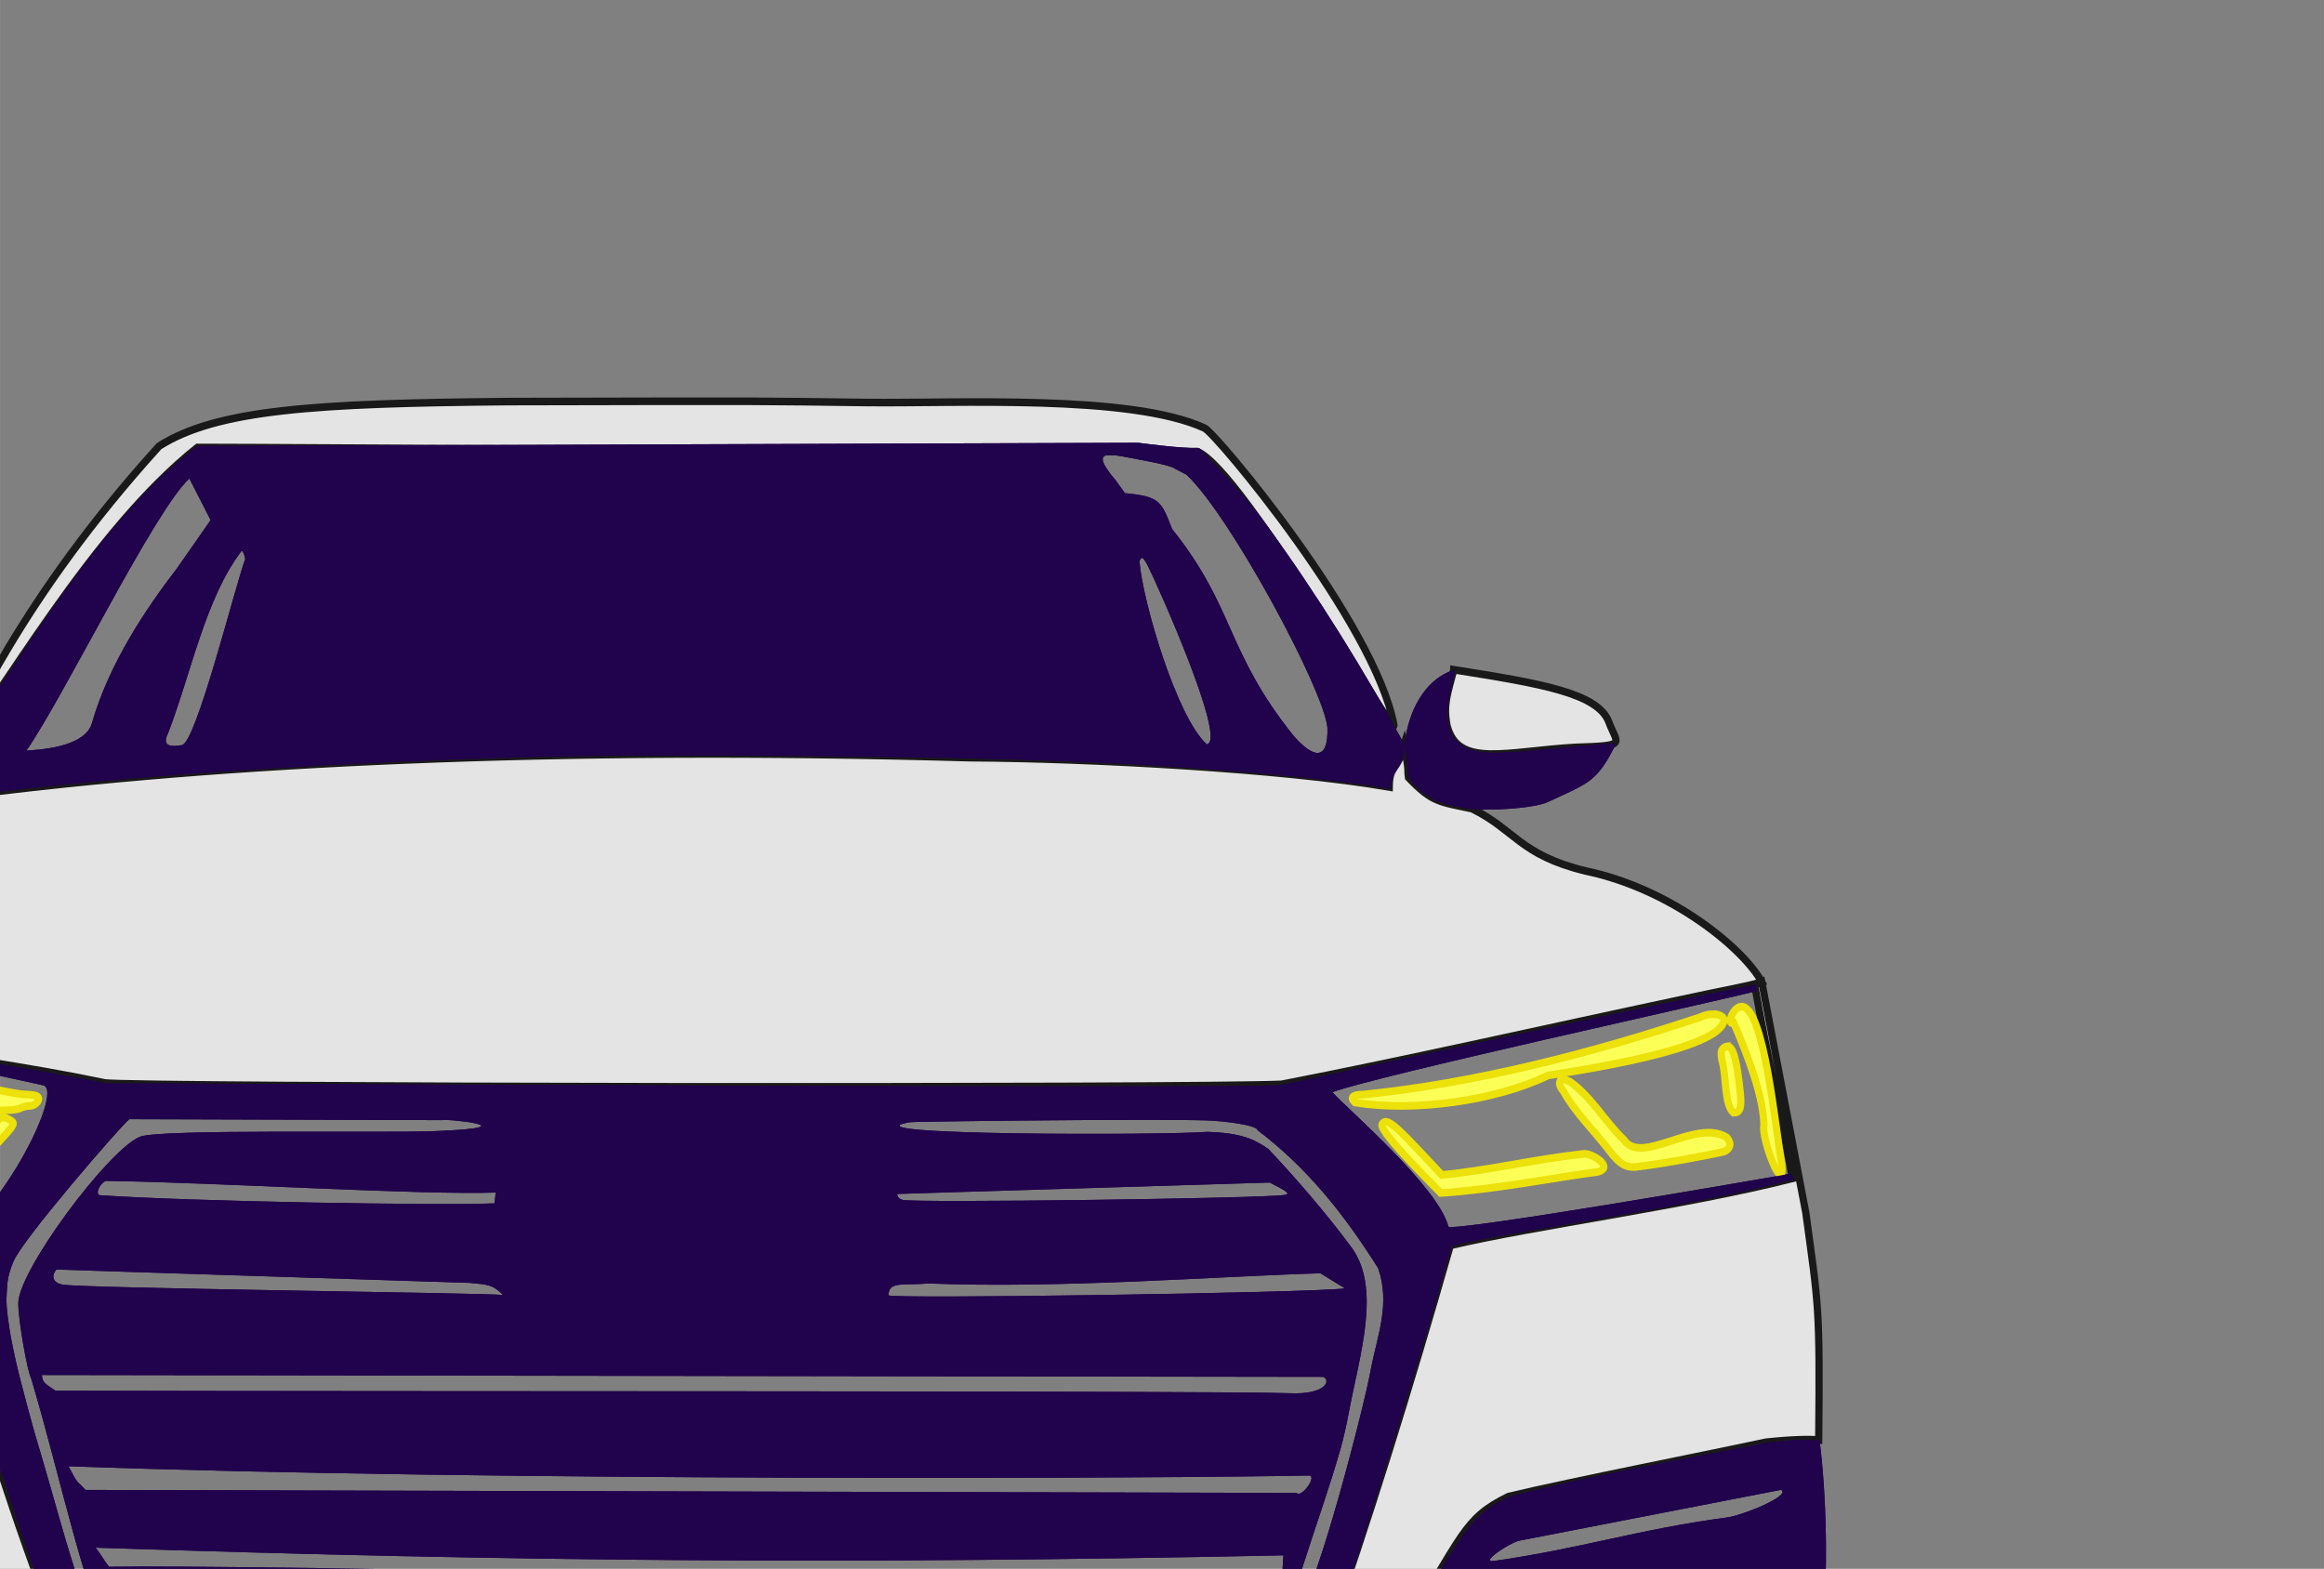 <?xml version="1.0" encoding="UTF-8"?>
<svg width="64" height="43.207" version="1.1" viewBox="0 0 16.933 11.432" xmlns="http://www.w3.org/2000/svg">
 <rect x="0" y="0" width="16.933" height="11.432" fill="#808080" stroke="none"/>
 <g transform="translate(-238.18 -140.34)">
  <g transform="matrix(.016 0 0 -.016 91.429 271.11)">
   <g transform="matrix(.647 0 0 -.647 9360 8235.9)">
    <g transform="matrix(5.087 0 0 5.346 -763.07 2222)" image-rendering="auto">
     <path d="m196.58-344.65c-5.601-0.018-14.074-3e-3 -33.326 0.039-26.685 0.232-40.333 1.017-48.373 5.861-19.331 20.276-26.431 36.495-29.834 42.471 8.263-9.852 20.449-31.19 35.141-42.293 8.767-0.015 118.8 0.664 138.34 0.543 6.361 2.534 27.708 38.555 27.201 35.994-2.655-13.399-24.592-38.379-26.199-39.084-10.249-4.498-34.417-3.224-46.859-3.371-7.763-0.092-10.489-0.142-16.09-0.16zm-112.53 34.219c-1.332 0.18-2.197 0.327-3.353 0.484-5.144 0.627-11.361 1.418-14.858 5.086-1.062 1.266-2.762 4.452-2.043 4.543 2.16 0.273 7.601 0.956 12.504 1.022 5.903-0.496 6.172-5.537 7.75-11.135zm209.96 1.129c-0.912 3.347-1.467 4.607-0.924 7.365 1.505 5.616 8.181 3.386 17.764 2.859 7.331-0.218 5.768-0.369 4.629-3.307-1.5-3.867-9.552-5.114-21.469-6.918zm-6.9 9.85c-0.825 3.649-1.99 2.495-2.031 5.588-14.763-2.417-41.259-3.763-57.986-3.856-57.526-1.56-104.05 0.708-138.41 4.894l-3.875-2.996c-0.976 5.289-1.566 4.031-5.389 5.146-2.547 2.153-4.687 5.39-8.029 6.312-13.227 4.707-19.905 6.239-28.139 14.654l0.139 1.406c20.899 8.15 42.033 9.056 63.947 13.404 2.913 0.581 150.77 0.72 162.85 0.189 16.856-3.103 36.528-7.363 56.906-11.477 4.501-0.931 7.055-1.307 9.537-1.984-2.455-4.328-12.369-12.241-24.402-14.637-9.111-2.119-9.73-5.412-15.703-8.199-4.479-0.913-5.518-0.821-8.785-4.102-0.212-1.48 0.209-0.106-0.629-4.346zm-244.02 30.059c-2.142 0.585-7.451 23.124-8.387 27.119-2.11 14.296-2.843 16.936-2.168 35.877 4.791 0.688 26.913 3.368 31 4 6.258 1.076 13 2 18 6 8 7 11.53 20.504 15 28 0 2-1 3-5 4-8.958 0.757-19.996-0.398-29.322-1.436-7.87-0.875-18.063-4.056-23.678-5.564-7-2-7-14.999-7.057-11.486-0.137 8.539 2.205 25.56 8.744 29.912 6.476 3.018 14.64 4.821 21.926 5.541 27.58 4.44 143.75 4.79 213.59 2.256 10.993-0.627 18.926-0.305 26.869-1.664 11.616-1.994 27.589-4.339 37.406-9.422 4.017-7.117 4.315-16.094 4.676-23.635-0.081 0.848-1.495 4.537-1.646 6.342-4.549 1.518-23.734 4.923-34.918 6.361-6.24 0.837-13.785 1.799-24.734 2.832-3.699 7e-3 -4.503-1.557-4.488-2.531 4.277-10.161 4.723-10.012 7.617-15.125 8.885-13.328 8.707-15.451 15.068-18.416 8.861-2.01 28.123-5.604 35.582-7.148 3.746-0.372 5.962-0.4 7.334-0.295 0.181-17.719-0.026-17.626-1.785-29.926l-6.088-30.357c-0.436 0.232-0.524 0.073-1 0.344 1.695 9.048 3.807 17.715 5.221 25.496-14.742 3.559-35.822 6.23-47.316 8.818-5.721 19.083-11.469 36.621-17.367 52.615-4.028 10.934-6.186 12.412-18.896 12.93-33.126 1.35-131.61 1.333-143.04-0.025-6.999-0.832-9.485-3.483-13.369-14.264-0.415-1.152-1.351-3.649-2.08-5.549-5.671-14.573-11.053-30.788-13.797-44.385-13.771-2.225-42.762-7.785-48.465-9.938 0.079-0.126 0.196-0.67 0.5-1.906-0.806-0.86 7.662-23.208 6.07-25.371z" fill="#e4e4e4" stroke="#191919"/>
     <path d="m250.34-339.19-130.18 0.422c-13.98 10.289-23.28 26.438-35.221 43.053 1.797 1.333 2.626 2.176 3.885 2.963 24.955-3.237 68.492-5.239 92.086-5.256 15.069-0.011 34.17 0.029 53.393 0.545 16.989 0.456 38.316 1.866 50.939 3.805 0.42-3.107 1.8-2.405 1.969-5.75-5.334-9.412-12.235-19.988-18.912-28.699-1.904-2.453-3.938-4.757-6.412-7.26l-3.016-3.053-2.389-0.143c-1.313-0.079-4.077-0.361-6.141-0.627zm-4.031 1.607c0.965-0.037 2.616 0.35 4.367 0.645 2.044 0.347 4.056 0.804 4.469 1.016 0.413 0.213 1.264 0.639 1.891 0.947 6.108 5.463 19.05 28.421 19.494 33.318 0.118 4.47-1.971 4.003-4.711 1.025-9.433-11.239-8.029-16.769-16.781-27.195-1.518-3.704-1.687-4.276-6.533-4.727l-1.272-1.682c-2.27-2.55-2.165-3.3-0.924-3.348zm-127.25 3.107 2.941 5.469s-4.435 6.084-4.666 6.369c-4.162 5.154-9.347 12.402-11.75 20.354-0.99 3.373-8.014 3.531-9.07 3.633 5.279-7.256 17.713-31.626 22.545-35.824zm7.238 9.52c0.161 0 0.384 0.481 0.494 1.068-1.41 3.59-6.766 24.163-8.762 24.512-1.996 0.35-2.652-0.149-1.947-1.484 3.234-7.962 5.183-17.85 10.215-24.096zm124.56 0.941c0.209-0.011 0.48 0.376 0.928 1.236 1.343 2.565 10.908 22.922 8.053 23.297-4.132-3.507-8.878-18.797-9.316-24.1 0.106-0.278 0.21-0.427 0.336-0.434zm-166.58 13.598c-0.136-0.015-0.26 0.076-0.363 0.291-0.826 1.716-1.028 7.076-4.305 9.699s-11.95-0.055-15.945 0.105l-0.564 3.742c0.099 3.338 2.553 4.529 4.592 5.129 3.947 0.67 7.972 1.31 11.842 0.926 0.223-0.222 1.278-0.476 2.348-0.562 3.736-0.303 2.558-5.322 3.603-9.229 1.256-4.695-0.256-9.999-1.207-10.102zm209.63 1.174c-4.929 1.641-6.474 7.15-6.68 9.785l0.559 4.275c1.874 2.697 4.691 4.044 10.209 4.303 2.878 0.027 7.49-0.277 9.094-1.031 5.429-2.411 6.778-2.547 9.396-7.715-13.25 0.927-18.736 2.223-21.523 0.166-4.228-3.119 0.289-10.23-1.055-9.783zm-250.38 41.025-0.16 1.355c15.52 4.524 39.301 8.849 55.449 12.277 3.34 0.709-8.273 21.185-14.188 20.205-32.027-5.305-33.421-6.12-47.518-9.662-0.338-0.085-2.78 1.264-2.195 1.486 13.014 4.956 44.975 9.556 50.146 10.5 0.757 3.112 2.192 10.64 3.928 16.035 4.663 14.497 7.961 23.71 12.668 36.184 1.594 4.225 4.286 11.442 12.074 11.869 11.304 1.233 120.74 1.569 143.67 0.961 12.429-0.33 17.045-7.018 17.045-7.018s13.411-39.178 19.188-59.328c2.42-1.158 34.129-5.25 47.424-8.887-0.157-0.284-0.261-0.478-0.381-0.717-6.692 1.147-46.102 7.595-47.402 6.994-1.413-5.226-13.848-15.395-16.07-17.709 5.943-2.118 52.973-11.904 58.67-13.316 0.037-0.433-0.129-0.544-0.086-0.857-7.395 1.348-57.981 11.611-65.475 13.211-2.139 0.575-157.67-0.276-162.85-0.189-6.508-1.487-41.504-6.442-54.938-10.344-8.376-2.433-5.482-1.763-8.994-3.051zm67.213 18.098 43.312 0.125c-0.419-0.272 13.076 0.935-1.137 1.451-7.004 0.255-37.912-0.307-40.664 0.727-4.336 1.628-16.865 17.647-16.865 21.939 0 2.126 1.204 8.815 1.781 9.893 4.32 13.746 7.245 28.452 12.797 39.123 0.486 0.888 0.573 1.756 0.176 1.756-5.745-9.33-8.721-21.783-11.736-31.291-0.812-2.557-1.452-4.753-2.559-8.799-0.659-2.409-0.978-3.75-1.5-6.307-0.684-3.82-0.612-4.866-0.562-5.574 0.077-1.089-3e-3 -2.19 0.949-4.336 1.306-2.941 14.597-17.554 16.008-18.707zm141.68 0.092c4.086 4e-3 7.205 0.037 8.279 0.111 3.511 0.241 6.156 0.774 6.156 1.24 6.859 4.95 12.003 11.084 16.695 18.191 1.703 4.697-0.097 8.823-0.963 13.037-0.928 5.126-7.538 29.118-9.824 31.35-2.286 2.232-0.777-1.375-0.57-2.156 0.721-2.722 3.941-11.549 4.9-14.514 0.988-3.052 1.657-4.928 2.412-8.824 1.518-7.582 4.472-16.257 0.377-21.621-3.706-4.763-7.946-9.372-11.525-12.979-2.063-1.385-3.91-2.105-8.4-2.26-5.949 0.454-51.051 0.489-41.256-1.266 0.508-0.089 21.462-0.324 33.719-0.311zm-144.92 8.031c16.491 0.252 43.625 1.879 53.947 1.539l-0.166 1.42c-7.519 0.312-42.051-0.245-54.637-1.072-0.615-0.192-0.028-1.489 0.855-1.887zm161.05 0.221c0.984 0.526 3.273 1.453 2.131 1.627-3.122 0.473-51.261 1.072-52.912 0.658-0.498-0.125-0.766-0.398-0.766-0.785zm-167.89 11.455 57.117 1.754c2.747 0.231 3.27 0.273 4.689 1.586-4.578-0.296-56.811-0.857-60.807-1.34-1.455-0.176-1.784-1.118-1-2zm174.9 0.492 3.404 1.992c-4.867 0.584-63.164 1.418-63.164 0.904 0-1.869 1.969-1.272 5.533-1.553 18.448 0.678 39.675-0.932 54.227-1.344zm-176.88 13.395 177.3 0.246c1.081 0.555 0.188 2.337-4.58 2.156-9.306-0.354-123.55-0.205-170.88-0.346-1.208-0.822-1.846-0.984-1.846-2.057zm243.65 8.559c-1.98 3e-3 -3.18 0.19-5.062 0.379-4.208 0.849-24.417 4.249-35.42 7.055-2.256 0.997-3.793 1.711-6.023 4.484-3.243 4.032-16.978 25.389-16.84 29.6 0.102 3.111 2.765 2.135 4.666 2.037 2.075-0.107 51.581-1.348 59.373-9.164 1.875-1.881 1.457-4.94 1.898-8.561 0.983-8.061 0.633-18.91-0.297-25.766-0.888-0.047-1.635-0.065-2.295-0.065zm-309.68 1.555c-0.545 7.021-0.824 17.205-1 23 0 3 0 10 7 12 17.629 5.811 39.495 8.636 53 7 4-1 5-2 5-4-4.494-9.995-7-21-15-28-5-4-12-5-18-6zm69.684 1.9c57.795 2.007 152.98 1.6 171.58 1.221 1.316-0.083-0.92 3.003-1.652 2.293l-167.57-0.398c-1.45-1.493-0.914-0.552-2.361-3.115zm236.93 3.113c1.484 0.61-4.269 3.014-7.168 3.592-12.847 1.641-19.95 4.037-32.549 5.773-1.933 0.247 1.892-2.228 3.426-2.656zm-302.13 1.383c0.29 5e-3 0.679 0.058 1.185 0.17 5.529 0.863 36.884 5.112 40.758 7.021 1.741 1.729 3.655 2.027-2.453 1.723-6.478-1.434-30.365-3.119-38.217-5.447-0.534-1.166-3.306-3.5-1.273-3.467zm68.963 6.227c58.993 1.857 104.12 2.192 164.34 1.01l-0.135 2.078c-54.029 1.264-142.29-0.881-162.36-0.574-0.747-0.899-1.043-1.555-1.846-2.514zm232.68 3.939c2.692 0.977-10 4.25-11.471 5.449l-35.783 2.822c-2.015 0.243 0.991-1.176 3.617-2.422s32.724-5.008 43.637-5.85zm-301.31 2.348c0.391 0.02 0.864 0.071 1.434 0.162l49.266 6.998c2.221 0.216 0.926 1.852-8.447 1.978-17.318-1.79-27.972-4.644-43.203-7.269-0.5-0.564-1.788-2.006 0.951-1.869zm71.926 4.525 157.56 1.035c1.59 0.077 1.361 0.738-0.865 1.707-13.097 0.046-148.8-0.452-155.47-0.678-0.763-1.5-0.52-0.425-1.227-2.064zm160.87 0.52c0.191-3e-3 0.381 0.158 0.414 0.482 0.066 0.65 0 1.461-0.156 1.803-3.433 7.698-7.107 7.814-11.178 8.873-1.816 0.291-13.85 0.643-20.27 0.748-5.615 0.088-15.616 0.31-22.223 0.494-13.15 0.366-85.902 0.157-94.895-0.273-2.122 0.028-10.484-1.569-11.18-3.877 0.227 0 0.766 0.418 1.158 0.523 3.163 0.85 19.818 2.661 82.844 2.676 62.594 0.015 70.181-3.25 71.623-4.424 1.27-1.033 3.365-5.862 3.439-6.525 0.038-0.332 0.231-0.497 0.422-0.5zm68.367 0.939c1.779-0.119-2.77 4.093-4.924 4.748-2.298 0.698-37.442 4.209-43.191 4.945s-4.639-0.986-2.764-1.824l50.438-7.785c0.177-0.049 0.323-0.076 0.441-0.084zm-301.41 1.857c0.085-7e-3 0.18-2e-3 0.287 0.016l53.76 8.199c0.392 1.975-6.264 1.941-9.639 1.691-12.711-1.798-27.543-2.305-42.707-7.275-1.826 0.062-2.972-2.533-1.701-2.631zm-2.301 11.826c0.051 0.283 0.298 1.02 0.443 1.455 8.78 2.86 34.854 14.742 51.291 14.967 5.649-0.189 17.008-1.211 25.691-0.811s131.15-0.501 149.4-0.301c18.226 0.2 25.985 0.08 29.746 0.115 3.803 0.036 4.043 0.579 13.129-1.639 9.086-2.217 23.973-6.009 37.201-10.15 0.898-0.281 1.074-1.44-0.166-1.215-12.797 2.323-29.982 8.062-37.867 9.58-7.885 1.518-5.694 1.056-6.883 1.057s-2.337-0.096-6.266-1.375c-3.928-1.279-9.899-2.747-14.93-4.781-5.03-2.034-3.547-1.984-36.336-1.73-33.01 0.256-113.38 0.309-118.92 0.078l-8.408 0.098c-4.044 0.21-7.911 0.326-10.391 1.074-9.995 3.016-9.653 3.079-13.852 5.269-4.199 2.19-6.9 2.129-10.818 1.373s-9.355-1.604-11.486-2.004c-2.131-0.4-30.629-11.347-30.578-11.061z" fill="#21024c"/>
     <path d="m333.78-264.94c-0.21 0.014-0.427 0.101-0.652 0.27-0.893 0.721-1.187 2.198-0.375 1.887 1.889 4.203 4.08 9.515 4.176 13.475-0.437 1.684 2.824 9.591 2.469 5.174-0.888-4.723-2.46-21.01-5.617-20.805zm-3.977 0.996c-0.536 0.01-1.143 0.135-1.707 0.398-14.946 4.734-31.196 8.713-46.617 10.184-1.485 7e-3 -1.876 0.374-1.125 1.053 8.046 1.248 19.358-0.186 26.721-3.574 4.171-0.625 24.027-3.429 24.324-7.283 0-0.494-0.702-0.794-1.596-0.777zm-281.98 0.332c-0.971-0.054-1.41 0.292-1.41 1.053 0 1.071 2.768 2.887 4.399 2.887 0.349 0 0.802 0.203 1.008 0.451 0.205 0.248 0.679 0.449 1.051 0.449s1.221 0.193 1.887 0.428c0.667 0.235 2.744 0.719 4.617 1.074 3.721 0.706 7.762 1.783 7.76 2.07-1e-3 0.1-0.406 0.79-0.9 1.533-0.494 0.744-0.898 1.543-0.898 1.777 0 0.47-0.212 0.729-2.268 2.803-0.777 0.784-1.532 1.426-1.676 1.426-0.145 0-0.264 0.203-0.264 0.451s-0.186 0.449-0.414 0.449c-0.227 0-0.577 0.2-0.779 0.443-0.383 0.462-1.744 0.425-4.512-0.121-0.743-0.146-2.122-0.406-3.064-0.576-0.942-0.171-1.968-0.447-2.281-0.615-0.395-0.211-0.671-0.2-0.906 0.035-0.25 0.251-0.538 0.247-1.111-0.014-1.218-0.555-1.857-0.421-2.537 0.533-1.095 1.539-0.628 2.287 1.434 2.297 0.941 5e-3 2.79 0.174 4.111 0.375 2.247 0.342 3.992 0.604 7.418 1.115l1.412 0.211 2.568-2.59c1.412-1.425 2.566-2.784 2.566-3.022s0.169-0.61 0.375-0.828c0.207-0.218 0.769-0.937 1.25-1.598 0.784-1.076 1.987-2.309 3.295-3.377 0.605-0.494 1.844-0.471 3.385 0.066 0.686 0.239 2.173 0.527 3.303 0.637 1.131 0.11 2.511 0.385 3.068 0.611s1.673 0.41 2.478 0.41c0.858 0 1.465 0.136 1.465 0.328 0 0.202 0.547 0.299 1.426 0.25 1.31-0.073 2.531 0.107 3.68 0.545 1.176 0.449 6.099 0.512 6.891 0.088 0.317-0.17 0.918-0.309 1.336-0.309 0.926 0 1.636-1.04 0.902-1.322-0.258-0.099-0.966-0.182-1.572-0.184-1.091-4e-3 -6.972-1.189-11.611-2.34-1.322-0.327-3.147-0.742-4.055-0.92-0.909-0.178-3.002-0.616-4.654-0.971-3.453-0.742-4.752-1.012-7.057-1.465-3.441-0.678-6.188-1.268-7.057-1.52-1.009-0.293-6.779-1.466-8.859-1.801-0.743-0.119-2.027-0.433-2.853-0.699-0.986-0.318-1.761-0.495-2.344-0.527zm283.99 3.894c-0.191 0.02-0.397 0.143-0.621 0.367-0.205 0.205-0.237 0.726-0.086 1.426 0.663 2.092 0.283 5.861 1.607 6.961 0.931 0 1.153-0.637 0.934-2.689-0.456-4.276-1.004-6.151-1.834-6.064zm-286.15 0.508c-0.193 0.023-0.393 0.118-0.574 0.299-0.984 0.984-1.319 7.47-0.416 8.051 0.868 0.558 1.176-0.14 1.459-3.301 0.146-1.627 0.348-3.319 0.451-3.758 0.182-0.785-0.341-1.359-0.92-1.291zm263.34 3.777c-0.177 5e-3 -0.223 0.147-0.332 0.43-0.102 0.268 0.111 0.773 0.502 1.19 1.707 2.934 4.185 5.102 6.436 7.93 1.429 1.81 2.42 2.283 4.15 1.984 3.806-0.461 7.899-1.204 11.248-1.857 1.247-0.23 1.581-1.139 0.731-1.99-4.316-2.472-11.746 3.783-14.182 0.35-2.683-2.446-4.482-5.655-7.439-7.644-0.629-0.263-0.937-0.395-1.113-0.391zm-215.79 5.09c-0.442 0.025-0.754 0.369-1.051 1.08-0.463 1.106-4.964 5.783-5.617 5.834-2.783 0.217-5.997-0.14-12.457-1.381-1.374-0.264-4.126-0.506-6.117-0.539l-3.619-0.059-0.633 0.84c-0.485 0.643-0.544 0.894-0.254 1.074 0.209 0.129 0.293 0.46 0.188 0.736-0.149 0.388-0.02 0.502 0.57 0.502 0.419 0 1.144 0.147 1.609 0.328 0.465 0.18 1.992 0.374 3.397 0.428 3.783 0.147 7.851 0.637 8.77 1.057 0.576 0.264 1.137 0.287 1.951 0.082 0.809-0.203 1.581-0.173 2.644 0.104 3.035 0.791 4.809-0.174 7.816-4.252 0.487-0.66 1.664-1.998 2.615-2.973 1.915-1.964 1.985-2.124 1.148-2.572-0.384-0.205-0.696-0.304-0.961-0.289zm191.4 0.562c-0.228-8e-3 -0.391 0.107-0.521 0.318-0.293 0.474 1.742 2.863 5.844 6.859l2.266 2.207c7.542-0.473 15.345-1.976 21.756-2.785 2.329-0.639-0.943-2.57-2.049-2.363-7.154 0.763-13.163 2.207-19.564 2.762l-2.924-2.973c-2.838-2.883-4.122-4.003-4.807-4.025zm-220.75 9.318c-0.816-3e-3 -1.537 0.157-1.662 0.484-0.273 0.711-0.259 0.725 0.793 0.736 0.537 6e-3 1.314 0.203 1.727 0.439 0.991 0.567 5.815 0.63 5.631 0.074-0.069-0.209-0.874-0.456-1.816-0.559-0.932-0.101-2.031-0.406-2.443-0.676-0.503-0.33-1.413-0.497-2.228-0.5z" fill="#fcff56" stroke="#ece109"/>
     <path d="m250.34-339.19-130.18 0.422c-13.98 10.289-23.28 26.438-35.221 43.053 1.797 1.333 2.626 2.176 3.885 2.963 24.955-3.237 68.492-5.239 92.086-5.256 15.069-0.011 34.17 0.029 53.393 0.545 16.989 0.456 38.316 1.866 50.939 3.805 0.42-3.107 1.8-2.405 1.969-5.75-5.334-9.412-12.235-19.988-18.912-28.699-1.904-2.453-3.938-4.757-6.412-7.26l-3.016-3.053-2.389-0.143c-1.313-0.079-4.077-0.361-6.141-0.627zm-4.031 1.607c0.965-0.037 2.616 0.35 4.367 0.645 2.044 0.347 4.056 0.804 4.469 1.016 0.413 0.213 1.264 0.639 1.891 0.947 6.108 5.463 19.05 28.421 19.494 33.318 0.118 4.47-1.971 4.003-4.711 1.025-9.433-11.239-8.029-16.769-16.781-27.195-1.518-3.704-1.687-4.276-6.533-4.727l-1.272-1.682c-2.27-2.55-2.165-3.3-0.924-3.348zm-127.25 3.107 2.941 5.469s-4.435 6.084-4.666 6.369c-4.162 5.154-9.347 12.402-11.75 20.354-0.99 3.373-8.014 3.531-9.07 3.633 5.279-7.256 17.713-31.626 22.545-35.824zm7.238 9.52c0.161 0 0.384 0.481 0.494 1.068-1.41 3.59-6.766 24.163-8.762 24.512-1.996 0.35-2.652-0.149-1.947-1.484 3.234-7.962 5.183-17.85 10.215-24.096zm124.56 0.941c0.209-0.011 0.48 0.376 0.928 1.236 1.343 2.565 10.908 22.922 8.053 23.297-4.132-3.507-8.878-18.797-9.316-24.1 0.106-0.278 0.21-0.427 0.336-0.434zm-166.58 13.598c-0.136-0.015-0.26 0.076-0.363 0.291-0.826 1.716-1.028 7.076-4.305 9.699s-11.95-0.055-15.945 0.105l-0.564 3.742c0.099 3.338 2.553 4.529 4.592 5.129 3.947 0.67 7.972 1.31 11.842 0.926 0.223-0.222 1.278-0.476 2.348-0.562 3.736-0.303 2.558-5.322 3.603-9.229 1.256-4.695-0.256-9.999-1.207-10.102zm209.63 1.174c-4.929 1.641-6.474 7.15-6.68 9.785l0.559 4.275c1.874 2.697 4.691 4.044 10.209 4.303 2.878 0.027 7.49-0.277 9.094-1.031 5.429-2.411 6.778-2.547 9.396-7.715-13.25 0.927-18.736 2.223-21.523 0.166-4.228-3.119 0.289-10.23-1.055-9.783zm-250.38 41.025-0.16 1.355c15.52 4.524 39.301 8.849 55.449 12.277 3.34 0.709-8.273 21.185-14.188 20.205-32.027-5.305-33.421-6.12-47.518-9.662-0.338-0.085-2.78 1.264-2.195 1.486 13.014 4.956 44.975 9.556 50.146 10.5 0.757 3.112 2.192 10.64 3.928 16.035 4.663 14.497 7.961 23.71 12.668 36.184 1.594 4.225 4.286 11.442 12.074 11.869 11.304 1.233 120.74 1.569 143.67 0.961 12.429-0.33 17.045-7.018 17.045-7.018s13.411-39.178 19.188-59.328c2.42-1.158 34.129-5.25 47.424-8.887-0.157-0.284-0.261-0.478-0.381-0.717-6.692 1.147-46.102 7.595-47.402 6.994-1.413-5.226-13.848-15.395-16.07-17.709 5.943-2.118 52.973-11.904 58.67-13.316 0.037-0.433-0.129-0.544-0.086-0.857-7.395 1.348-57.981 11.611-65.475 13.211-2.139 0.575-157.67-0.276-162.85-0.189-6.508-1.487-41.504-6.442-54.938-10.344-8.376-2.433-5.482-1.763-8.994-3.051zm67.213 18.098 43.312 0.125c-0.419-0.272 13.076 0.935-1.137 1.451-7.004 0.255-37.912-0.307-40.664 0.727-4.336 1.628-16.865 17.647-16.865 21.939 0 2.126 1.204 8.815 1.781 9.893 4.32 13.746 7.245 28.452 12.797 39.123 0.486 0.888 0.573 1.756 0.176 1.756-5.745-9.33-8.721-21.783-11.736-31.291-0.812-2.557-1.452-4.753-2.559-8.799-0.659-2.409-0.978-3.75-1.5-6.307-0.684-3.82-0.612-4.866-0.562-5.574 0.077-1.089-3e-3 -2.19 0.949-4.336 1.306-2.941 14.597-17.554 16.008-18.707zm141.68 0.092c4.086 4e-3 7.205 0.037 8.279 0.111 3.511 0.241 6.156 0.774 6.156 1.24 6.859 4.95 12.003 11.084 16.695 18.191 1.703 4.697-0.097 8.823-0.963 13.037-0.928 5.126-7.538 29.118-9.824 31.35-2.286 2.232-0.777-1.375-0.57-2.156 0.721-2.722 3.941-11.549 4.9-14.514 0.988-3.052 1.657-4.928 2.412-8.824 1.518-7.582 4.472-16.257 0.377-21.621-3.706-4.763-7.946-9.372-11.525-12.979-2.063-1.385-3.91-2.105-8.4-2.26-5.949 0.454-51.051 0.489-41.256-1.266 0.508-0.089 21.462-0.324 33.719-0.311zm-144.92 8.031c16.491 0.252 43.625 1.879 53.947 1.539l-0.166 1.42c-7.519 0.312-42.051-0.245-54.637-1.072-0.615-0.192-0.028-1.489 0.855-1.887zm161.05 0.221c0.984 0.526 3.273 1.453 2.131 1.627-3.122 0.473-51.261 1.072-52.912 0.658-0.498-0.125-0.766-0.398-0.766-0.785zm-167.89 11.455 57.117 1.754c2.747 0.231 3.27 0.273 4.689 1.586-4.578-0.296-56.811-0.857-60.807-1.34-1.455-0.176-1.784-1.118-1-2zm174.9 0.492 3.404 1.992c-4.867 0.584-63.164 1.418-63.164 0.904 0-1.869 1.969-1.272 5.533-1.553 18.448 0.678 39.675-0.932 54.227-1.344zm-176.88 13.395 177.3 0.246c1.081 0.555 0.188 2.337-4.58 2.156-9.306-0.354-123.55-0.205-170.88-0.346-1.208-0.822-1.846-0.984-1.846-2.057zm243.65 8.559c-1.98 3e-3 -3.18 0.19-5.062 0.379-4.208 0.849-24.417 4.249-35.42 7.055-2.256 0.997-3.793 1.711-6.023 4.484-3.243 4.032-16.978 25.389-16.84 29.6 0.102 3.111 2.765 2.135 4.666 2.037 2.075-0.107 51.581-1.348 59.373-9.164 1.875-1.881 1.457-4.94 1.898-8.561 0.983-8.061 0.633-18.91-0.297-25.766-0.888-0.047-1.635-0.065-2.295-0.065zm-309.68 1.555c-0.545 7.021-0.824 17.205-1 23 0 3 0 10 7 12 17.629 5.811 39.495 8.636 53 7 4-1 5-2 5-4-4.494-9.995-7-21-15-28-5-4-12-5-18-6zm69.684 1.9c57.795 2.007 152.98 1.6 171.58 1.221 1.316-0.083-0.92 3.003-1.652 2.293l-167.57-0.398c-1.45-1.493-0.914-0.552-2.361-3.115zm236.93 3.113c1.484 0.61-4.269 3.014-7.168 3.592-12.847 1.641-19.95 4.037-32.549 5.773-1.933 0.247 1.892-2.228 3.426-2.656zm-302.13 1.383c0.29 5e-3 0.679 0.058 1.185 0.17 5.529 0.863 36.884 5.112 40.758 7.021 1.741 1.729 3.655 2.027-2.453 1.723-6.478-1.434-30.365-3.119-38.217-5.447-0.534-1.166-3.306-3.5-1.273-3.467zm68.963 6.227c58.993 1.857 104.12 2.192 164.34 1.01l-0.135 2.078c-54.029 1.264-142.29-0.881-162.36-0.574-0.747-0.899-1.043-1.555-1.846-2.514zm232.68 3.939c2.692 0.977-10 4.25-11.471 5.449l-35.783 2.822c-2.015 0.243 0.991-1.176 3.617-2.422s32.724-5.008 43.637-5.85zm-301.31 2.348c0.391 0.02 0.864 0.071 1.434 0.162l49.266 6.998c2.221 0.216 0.926 1.852-8.447 1.978-17.318-1.79-27.972-4.644-43.203-7.269-0.5-0.564-1.788-2.006 0.951-1.869zm71.926 4.525 157.56 1.035c1.59 0.077 1.361 0.738-0.865 1.707-13.097 0.046-148.8-0.452-155.47-0.678-0.763-1.5-0.52-0.425-1.227-2.064zm160.87 0.52c0.191-3e-3 0.381 0.158 0.414 0.482 0.066 0.65 0 1.461-0.156 1.803-3.433 7.698-7.107 7.814-11.178 8.873-1.816 0.291-13.85 0.643-20.27 0.748-5.615 0.088-15.616 0.31-22.223 0.494-13.15 0.366-85.902 0.157-94.895-0.273-2.122 0.028-10.484-1.569-11.18-3.877 0.227 0 0.766 0.418 1.158 0.523 3.163 0.85 19.818 2.661 82.844 2.676 62.594 0.015 70.181-3.25 71.623-4.424 1.27-1.033 3.365-5.862 3.439-6.525 0.038-0.332 0.231-0.497 0.422-0.5zm68.367 0.939c1.779-0.119-2.77 4.093-4.924 4.748-2.298 0.698-37.442 4.209-43.191 4.945s-4.639-0.986-2.764-1.824l50.438-7.785c0.177-0.049 0.323-0.076 0.441-0.084zm-301.41 1.857c0.085-7e-3 0.18-2e-3 0.287 0.016l53.76 8.199c0.392 1.975-6.264 1.941-9.639 1.691-12.711-1.798-27.543-2.305-42.707-7.275-1.826 0.062-2.972-2.533-1.701-2.631zm-2.301 11.826c0.051 0.283 0.298 1.02 0.443 1.455 8.78 2.86 34.854 14.742 51.291 14.967 5.649-0.189 17.008-1.211 25.691-0.811s131.15-0.501 149.4-0.301c18.226 0.2 25.985 0.08 29.746 0.115 3.803 0.036 4.043 0.579 13.129-1.639 9.086-2.217 23.973-6.009 37.201-10.15 0.898-0.281 1.074-1.44-0.166-1.215-12.797 2.323-29.982 8.062-37.867 9.58-7.885 1.518-5.694 1.056-6.883 1.057s-2.337-0.096-6.266-1.375c-3.928-1.279-9.899-2.747-14.93-4.781-5.03-2.034-3.547-1.984-36.336-1.73-33.01 0.256-113.38 0.309-118.92 0.078l-8.408 0.098c-4.044 0.21-7.911 0.326-10.391 1.074-9.995 3.016-9.653 3.079-13.852 5.269-4.199 2.19-6.9 2.129-10.818 1.373s-9.355-1.604-11.486-2.004c-2.131-0.4-30.629-11.347-30.578-11.061z" fill="#21024c"/>
    </g>
   </g>
  </g>
 </g>
</svg>
